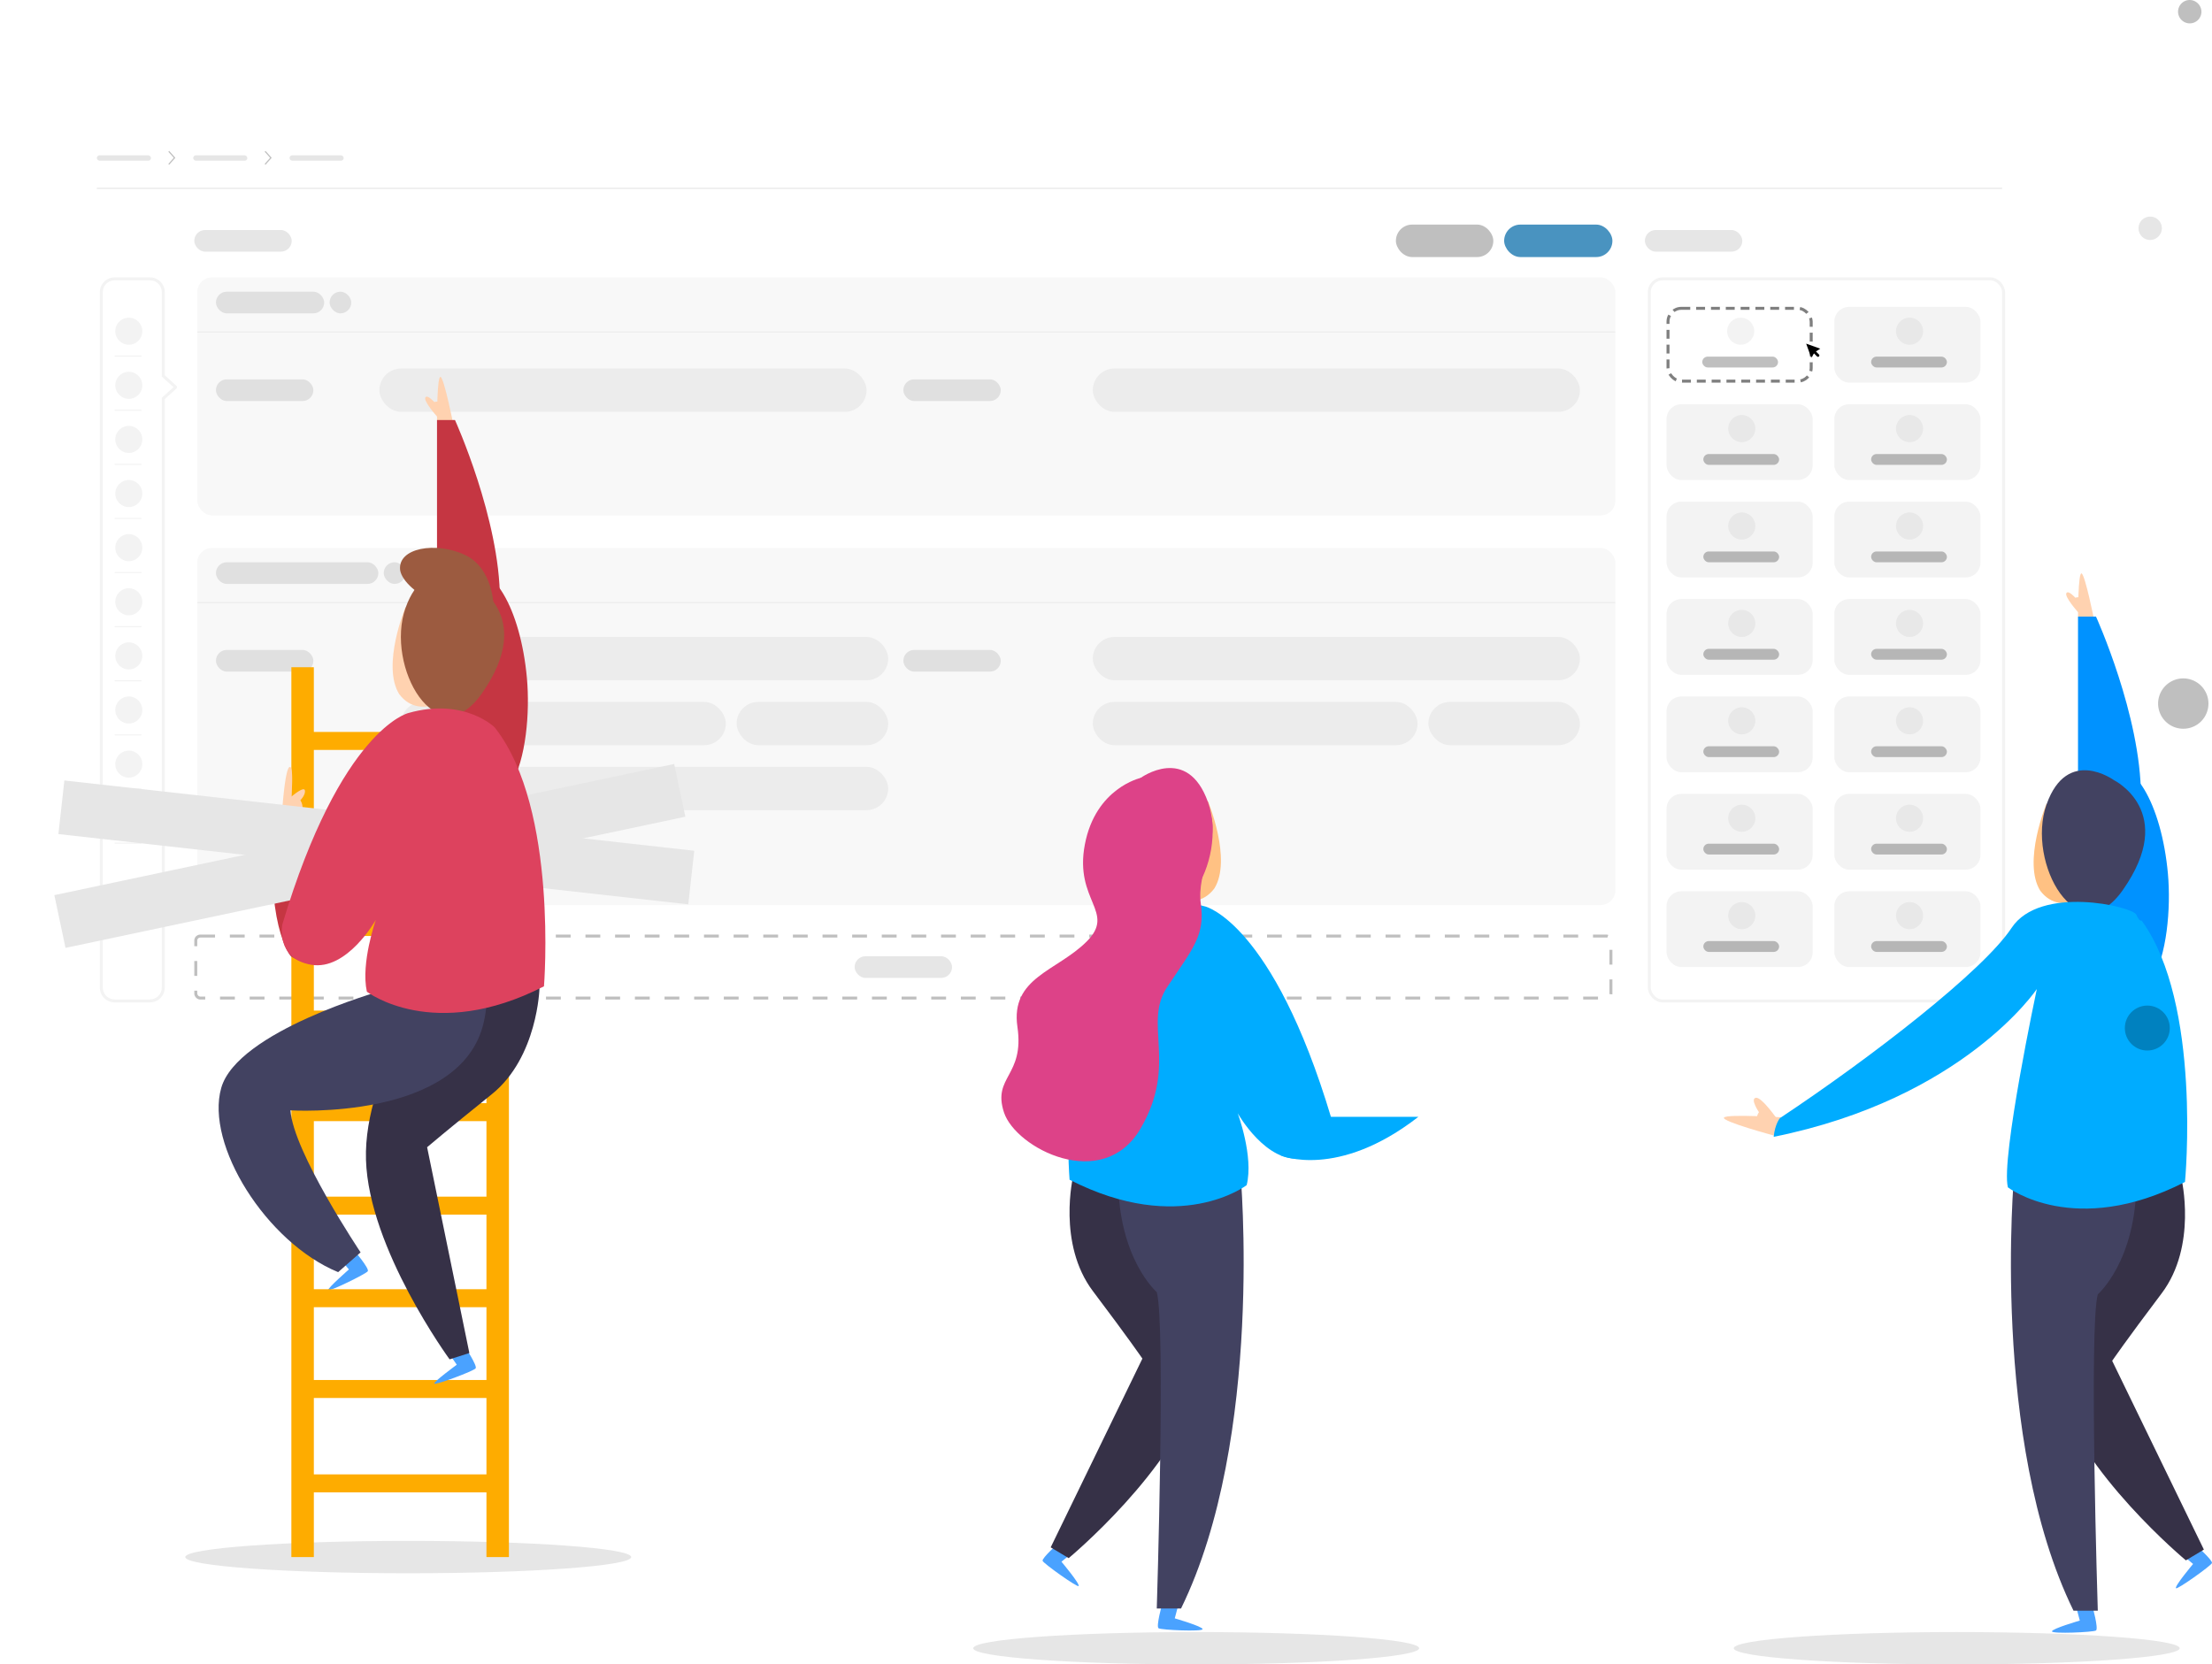 <svg xmlns="http://www.w3.org/2000/svg" xmlns:xlink="http://www.w3.org/1999/xlink" width="746.449" height="561.769" viewBox="0 0 746.449 561.769">
  <defs>
    <filter id="Union_38" x="32.187" y="92.106" width="29.051" height="247.722" filterUnits="userSpaceOnUse">
      <feOffset dx="1" dy="1" input="SourceAlpha"/>
      <feGaussianBlur stdDeviation="0.5" result="blur"/>
      <feFlood flood-opacity="0.051"/>
      <feComposite operator="in" in2="blur"/>
      <feComposite in="SourceGraphic"/>
    </filter>
    <filter id="Rectangle_927" x="65.064" y="92.106" width="481.549" height="83.367" filterUnits="userSpaceOnUse">
      <feOffset dx="1" dy="1" input="SourceAlpha"/>
      <feGaussianBlur stdDeviation="0.5" result="blur-2"/>
      <feFlood flood-opacity="0.051"/>
      <feComposite operator="in" in2="blur-2"/>
      <feComposite in="SourceGraphic"/>
    </filter>
    <filter id="Rectangle_1064" x="65.064" y="110.372" width="481.549" height="3.365" filterUnits="userSpaceOnUse">
      <feOffset dx="1" dy="1" input="SourceAlpha"/>
      <feGaussianBlur stdDeviation="0.5" result="blur-3"/>
      <feFlood flood-opacity="0.051"/>
      <feComposite operator="in" in2="blur-3"/>
      <feComposite in="SourceGraphic"/>
    </filter>
    <filter id="Rectangle_927-2" x="65.064" y="183.432" width="481.549" height="123.551" filterUnits="userSpaceOnUse">
      <feOffset dx="1" dy="1" input="SourceAlpha"/>
      <feGaussianBlur stdDeviation="0.5" result="blur-4"/>
      <feFlood flood-opacity="0.051"/>
      <feComposite operator="in" in2="blur-4"/>
      <feComposite in="SourceGraphic"/>
    </filter>
    <filter id="Rectangle_1064-2" x="65.064" y="201.698" width="481.549" height="3.365" filterUnits="userSpaceOnUse">
      <feOffset dx="1" dy="1" input="SourceAlpha"/>
      <feGaussianBlur stdDeviation="0.5" result="blur-5"/>
      <feFlood flood-opacity="0.051"/>
      <feComposite operator="in" in2="blur-5"/>
      <feComposite in="SourceGraphic"/>
    </filter>
    <filter id="Rectangle_1071" x="554.573" y="92.106" width="123.551" height="247.754" filterUnits="userSpaceOnUse">
      <feOffset dx="1" dy="1" input="SourceAlpha"/>
      <feGaussianBlur stdDeviation="0.5" result="blur-6"/>
      <feFlood flood-opacity="0.051"/>
      <feComposite operator="in" in2="blur-6"/>
      <feComposite in="SourceGraphic"/>
    </filter>
  </defs>
  <g id="Group_1277" data-name="Group 1277" transform="translate(11799.278 -476.192)">
    <g id="Group_1274" data-name="Group 1274" transform="translate(-11799.278 502.149)">
      <path id="Path_1270" data-name="Path 1270" d="M0,0H701.385V351.016H0Z" transform="translate(0 0)" fill="#fff"/>
      <rect id="Rectangle_116" data-name="Rectangle 116" width="642.936" height="0.365" transform="translate(32.687 37.425)" fill="rgba(0,0,0,0.1)"/>
      <rect id="Rectangle_84" data-name="Rectangle 84" width="36.53" height="10.959" rx="5.48" transform="translate(507.583 49.846)" fill="rgba(13,111,170,0.75)"/>
      <rect id="Rectangle_935" data-name="Rectangle 935" width="32.877" height="10.959" rx="5.48" transform="translate(471.053 49.846)" fill="rgba(0,0,0,0.25)"/>
      <rect id="Rectangle_1142" data-name="Rectangle 1142" width="32.877" height="7.306" rx="3.653" transform="translate(65.565 51.672)" fill="rgba(0,0,0,0.1)"/>
      <rect id="Rectangle_1143" data-name="Rectangle 1143" width="32.877" height="7.306" rx="3.653" transform="translate(555.073 51.672)" fill="rgba(0,0,0,0.1)"/>
      <g id="Group_918" data-name="Group 918" transform="translate(32.687 66.65)">
        <g transform="matrix(1, 0, 0, 1, -32.69, -92.61)" filter="url(#Union_38)">
          <g id="Union_38-2" data-name="Union 38" transform="translate(32.69 92.61)" fill="#fff">
            <path d="M5,244.722a5,5,0,0,1-5-5V5A5,5,0,0,1,5,0H16.918a5,5,0,0,1,5,5V33.056L25.837,36.6a.618.618,0,0,1,0,.935l-3.919,3.547V239.721a5,5,0,0,1-5,5Z" stroke="none"/>
            <path d="M 16.918 243.722 C 19.124 243.722 20.919 241.927 20.919 239.721 L 20.919 41.086 L 20.919 40.642 L 21.247 40.344 L 24.864 37.071 L 21.247 33.797 L 20.919 33.499 L 20.919 33.056 L 20.919 5 C 20.919 2.795 19.124 1 16.918 1 L 5 1 C 2.795 1 1 2.795 1 5 L 1 239.721 C 1 241.927 2.795 243.722 5 243.722 L 16.918 243.722 M 16.918 244.722 L 5 244.722 C 2.238 244.722 6.866455350973411e-07 242.483 6.866455350973411e-07 239.721 L 6.866455350973411e-07 5 C 6.866455350973411e-07 2.238 2.238 1.135253933171043e-05 5 1.135253933171043e-05 L 16.918 1.135253933171043e-05 C 19.679 1.135253933171043e-05 21.919 2.238 21.919 5 L 21.919 33.056 L 25.837 36.603 C 26.123 36.861 26.123 37.28 25.837 37.538 L 21.919 41.086 L 21.919 239.721 C 21.919 242.483 19.679 244.722 16.918 244.722 Z" stroke="none" fill="rgba(0,0,0,0.05)"/>
          </g>
        </g>
        <rect id="Rectangle_73" data-name="Rectangle 73" width="9.133" height="0.365" rx="0.183" transform="translate(5.964 27.398)" fill="rgba(0,0,0,0.05)"/>
        <rect id="Rectangle_73-2" data-name="Rectangle 73" width="9.133" height="0.365" rx="0.183" transform="translate(5.964 45.663)" fill="rgba(0,0,0,0.05)"/>
        <rect id="Rectangle_73-3" data-name="Rectangle 73" width="9.133" height="0.365" rx="0.183" transform="translate(5.964 63.928)" fill="rgba(0,0,0,0.05)"/>
        <rect id="Rectangle_73-4" data-name="Rectangle 73" width="9.133" height="0.365" rx="0.183" transform="translate(5.964 82.194)" fill="rgba(0,0,0,0.05)"/>
        <rect id="Rectangle_73-5" data-name="Rectangle 73" width="9.133" height="0.365" rx="0.183" transform="translate(5.964 100.459)" fill="rgba(0,0,0,0.05)"/>
        <rect id="Rectangle_73-6" data-name="Rectangle 73" width="9.133" height="0.365" rx="0.183" transform="translate(5.964 118.724)" fill="rgba(0,0,0,0.05)"/>
        <rect id="Rectangle_73-7" data-name="Rectangle 73" width="9.133" height="0.365" rx="0.183" transform="translate(5.964 136.989)" fill="rgba(0,0,0,0.05)"/>
        <rect id="Rectangle_73-8" data-name="Rectangle 73" width="9.133" height="0.365" rx="0.183" transform="translate(5.964 155.254)" fill="rgba(0,0,0,0.05)"/>
        <rect id="Rectangle_73-9" data-name="Rectangle 73" width="9.133" height="0.365" rx="0.183" transform="translate(5.964 173.52)" fill="rgba(0,0,0,0.05)"/>
        <rect id="Rectangle_73-10" data-name="Rectangle 73" width="9.133" height="0.365" rx="0.183" transform="translate(5.964 191.785)" fill="rgba(0,0,0,0.05)"/>
      </g>
      <g id="Group_1062" data-name="Group 1062" transform="translate(65.565 66.65)">
        <g transform="matrix(1, 0, 0, 1, -65.56, -92.61)" filter="url(#Rectangle_927)">
          <rect id="Rectangle_927-3" data-name="Rectangle 927" width="478.549" height="80.367" rx="5" transform="translate(65.56 92.61)" fill="rgba(0,0,0,0.03)"/>
        </g>
        <rect id="Rectangle_936" data-name="Rectangle 936" width="164.387" height="14.612" rx="7.306" transform="translate(62.467 31.781)" fill="rgba(0,0,0,0.05)"/>
        <rect id="Rectangle_937" data-name="Rectangle 937" width="164.387" height="14.612" rx="7.306" transform="translate(303.203 31.781)" fill="rgba(0,0,0,0.05)"/>
        <g transform="matrix(1, 0, 0, 1, -65.56, -92.61)" filter="url(#Rectangle_1064)">
          <rect id="Rectangle_1064-3" data-name="Rectangle 1064" width="478.549" height="0.365" rx="0.183" transform="translate(65.56 110.87)" fill="rgba(0,0,0,0.05)"/>
        </g>
        <rect id="Rectangle_1146" data-name="Rectangle 1146" width="32.877" height="7.306" rx="3.653" transform="translate(7.306 35.435)" fill="rgba(0,0,0,0.1)"/>
        <rect id="Rectangle_1147" data-name="Rectangle 1147" width="32.877" height="7.306" rx="3.653" transform="translate(239.275 35.435)" fill="rgba(0,0,0,0.1)"/>
        <rect id="Rectangle_1154" data-name="Rectangle 1154" width="7.306" height="7.306" rx="3.653" transform="translate(45.663 5.845)" fill="rgba(0,0,0,0.1)"/>
        <rect id="Rectangle_1155" data-name="Rectangle 1155" width="36.53" height="7.306" rx="3.653" transform="translate(7.306 5.845)" fill="rgba(0,0,0,0.1)"/>
      </g>
      <g id="Group_1068" data-name="Group 1068" transform="translate(65.565 157.976)">
        <g transform="matrix(1, 0, 0, 1, -65.56, -183.93)" filter="url(#Rectangle_927-2)">
          <rect id="Rectangle_927-4" data-name="Rectangle 927" width="478.549" height="120.551" rx="5" transform="translate(65.56 183.93)" fill="rgba(0,0,0,0.03)"/>
        </g>
        <rect id="Rectangle_936-2" data-name="Rectangle 936" width="164.387" height="14.612" rx="7.306" transform="translate(69.773 31.051)" fill="rgba(0,0,0,0.05)"/>
        <rect id="Rectangle_1078" data-name="Rectangle 1078" width="164.387" height="14.612" rx="7.306" transform="translate(69.773 74.887)" fill="rgba(0,0,0,0.05)"/>
        <rect id="Rectangle_1073" data-name="Rectangle 1073" width="109.591" height="14.612" rx="7.306" transform="translate(69.773 52.969)" fill="rgba(0,0,0,0.05)"/>
        <rect id="Rectangle_1075" data-name="Rectangle 1075" width="109.591" height="14.612" rx="7.306" transform="translate(303.203 52.969)" fill="rgba(0,0,0,0.05)"/>
        <rect id="Rectangle_1074" data-name="Rectangle 1074" width="51.143" height="14.612" rx="7.306" transform="translate(183.018 52.969)" fill="rgba(0,0,0,0.05)"/>
        <rect id="Rectangle_1076" data-name="Rectangle 1076" width="51.143" height="14.612" rx="7.306" transform="translate(416.447 52.969)" fill="rgba(0,0,0,0.05)"/>
        <rect id="Rectangle_937-2" data-name="Rectangle 937" width="164.387" height="14.612" rx="7.306" transform="translate(303.203 31.051)" fill="rgba(0,0,0,0.05)"/>
        <g transform="matrix(1, 0, 0, 1, -65.56, -183.93)" filter="url(#Rectangle_1064-2)">
          <rect id="Rectangle_1064-4" data-name="Rectangle 1064" width="478.549" height="0.365" rx="0.183" transform="translate(65.56 202.2)" fill="rgba(0,0,0,0.05)"/>
        </g>
        <rect id="Rectangle_1152" data-name="Rectangle 1152" width="7.306" height="7.306" rx="3.653" transform="translate(63.928 5.845)" fill="rgba(0,0,0,0.1)"/>
        <rect id="Rectangle_1151" data-name="Rectangle 1151" width="54.796" height="7.306" rx="3.653" transform="translate(7.306 5.845)" fill="rgba(0,0,0,0.1)"/>
        <rect id="Rectangle_1149" data-name="Rectangle 1149" width="32.877" height="7.306" rx="3.653" transform="translate(7.306 35.435)" fill="rgba(0,0,0,0.1)"/>
        <rect id="Rectangle_1150" data-name="Rectangle 1150" width="32.877" height="7.306" rx="3.653" transform="translate(239.275 35.435)" fill="rgba(0,0,0,0.1)"/>
      </g>
      <g id="Rectangle_1060" data-name="Rectangle 1060" transform="translate(65.565 289.485)" fill="rgba(255,255,255,0.05)" stroke="rgba(0,0,0,0.25)" stroke-width="1" stroke-dasharray="5">
        <rect width="478.549" height="21.918" rx="2" stroke="none"/>
        <rect x="0.5" y="0.5" width="477.549" height="20.918" rx="1.5" fill="none"/>
      </g>
      <g transform="matrix(1, 0, 0, 1, 0, -25.96)" filter="url(#Rectangle_1071)">
        <g id="Rectangle_1071-2" data-name="Rectangle 1071" transform="translate(555.07 92.61)" fill="#fff" stroke="rgba(0,0,0,0.05)" stroke-width="1">
          <rect width="120.551" height="244.754" rx="5" stroke="none"/>
          <rect x="0.5" y="0.5" width="119.551" height="243.754" rx="4.5" fill="none"/>
        </g>
      </g>
      <g id="Group_1202" data-name="Group 1202" transform="translate(562.379 77.609)">
        <rect id="Rectangle_1069" data-name="Rectangle 1069" width="49.316" height="25.571" rx="5" transform="translate(0 0)" fill="rgba(0,0,0,0.05)"/>
        <rect id="Rectangle_1140" data-name="Rectangle 1140" width="25.571" height="3.653" rx="1.827" transform="translate(12.42 16.804)" fill="rgba(0,0,0,0.25)"/>
        <circle id="Ellipse_109" data-name="Ellipse 109" cx="4.566" cy="4.566" r="4.566" transform="translate(20.822 3.653)" fill="rgba(0,0,0,0.05)"/>
      </g>
      <g id="Group_1203" data-name="Group 1203" transform="translate(619.001 77.609)">
        <rect id="Rectangle_1069-2" data-name="Rectangle 1069" width="49.316" height="25.571" rx="5" transform="translate(0 0)" fill="rgba(0,0,0,0.05)"/>
        <rect id="Rectangle_1140-2" data-name="Rectangle 1140" width="25.571" height="3.653" rx="1.827" transform="translate(12.42 16.804)" fill="rgba(0,0,0,0.25)"/>
        <circle id="Ellipse_109-2" data-name="Ellipse 109" cx="4.566" cy="4.566" r="4.566" transform="translate(20.822 3.653)" fill="rgba(0,0,0,0.05)"/>
      </g>
      <g id="Group_1204" data-name="Group 1204" transform="translate(562.379 110.486)">
        <rect id="Rectangle_1069-3" data-name="Rectangle 1069" width="49.316" height="25.571" rx="5" transform="translate(0 0)" fill="rgba(0,0,0,0.05)"/>
        <rect id="Rectangle_1140-3" data-name="Rectangle 1140" width="25.571" height="3.653" rx="1.827" transform="translate(12.42 16.804)" fill="rgba(0,0,0,0.25)"/>
        <circle id="Ellipse_109-3" data-name="Ellipse 109" cx="4.566" cy="4.566" r="4.566" transform="translate(20.822 3.653)" fill="rgba(0,0,0,0.05)"/>
      </g>
      <g id="Group_1205" data-name="Group 1205" transform="translate(619.001 110.486)">
        <rect id="Rectangle_1069-4" data-name="Rectangle 1069" width="49.316" height="25.571" rx="5" transform="translate(0 0)" fill="rgba(0,0,0,0.05)"/>
        <rect id="Rectangle_1140-4" data-name="Rectangle 1140" width="25.571" height="3.653" rx="1.827" transform="translate(12.42 16.804)" fill="rgba(0,0,0,0.25)"/>
        <circle id="Ellipse_109-4" data-name="Ellipse 109" cx="4.566" cy="4.566" r="4.566" transform="translate(20.822 3.653)" fill="rgba(0,0,0,0.05)"/>
      </g>
      <g id="Group_1206" data-name="Group 1206" transform="translate(562.379 143.364)">
        <rect id="Rectangle_1069-5" data-name="Rectangle 1069" width="49.316" height="25.571" rx="5" transform="translate(0 0)" fill="rgba(0,0,0,0.05)"/>
        <rect id="Rectangle_1140-5" data-name="Rectangle 1140" width="25.571" height="3.653" rx="1.827" transform="translate(12.42 16.804)" fill="rgba(0,0,0,0.25)"/>
        <circle id="Ellipse_109-5" data-name="Ellipse 109" cx="4.566" cy="4.566" r="4.566" transform="translate(20.822 3.653)" fill="rgba(0,0,0,0.05)"/>
      </g>
      <g id="Group_1207" data-name="Group 1207" transform="translate(619.001 143.364)">
        <rect id="Rectangle_1069-6" data-name="Rectangle 1069" width="49.316" height="25.571" rx="5" transform="translate(0 0)" fill="rgba(0,0,0,0.05)"/>
        <rect id="Rectangle_1140-6" data-name="Rectangle 1140" width="25.571" height="3.653" rx="1.827" transform="translate(12.42 16.804)" fill="rgba(0,0,0,0.25)"/>
        <circle id="Ellipse_109-6" data-name="Ellipse 109" cx="4.566" cy="4.566" r="4.566" transform="translate(20.822 3.653)" fill="rgba(0,0,0,0.05)"/>
      </g>
      <g id="Group_1208" data-name="Group 1208" transform="translate(562.379 176.241)">
        <rect id="Rectangle_1069-7" data-name="Rectangle 1069" width="49.316" height="25.571" rx="5" transform="translate(0 0)" fill="rgba(0,0,0,0.05)"/>
        <rect id="Rectangle_1140-7" data-name="Rectangle 1140" width="25.571" height="3.653" rx="1.827" transform="translate(12.42 16.804)" fill="rgba(0,0,0,0.25)"/>
        <circle id="Ellipse_109-7" data-name="Ellipse 109" cx="4.566" cy="4.566" r="4.566" transform="translate(20.822 3.653)" fill="rgba(0,0,0,0.05)"/>
      </g>
      <g id="Group_1209" data-name="Group 1209" transform="translate(619.001 176.241)">
        <rect id="Rectangle_1069-8" data-name="Rectangle 1069" width="49.316" height="25.571" rx="5" transform="translate(0 0)" fill="rgba(0,0,0,0.05)"/>
        <rect id="Rectangle_1140-8" data-name="Rectangle 1140" width="25.571" height="3.653" rx="1.827" transform="translate(12.42 16.804)" fill="rgba(0,0,0,0.25)"/>
        <circle id="Ellipse_109-8" data-name="Ellipse 109" cx="4.566" cy="4.566" r="4.566" transform="translate(20.822 3.653)" fill="rgba(0,0,0,0.05)"/>
      </g>
      <g id="Group_1210" data-name="Group 1210" transform="translate(562.379 209.118)">
        <rect id="Rectangle_1069-9" data-name="Rectangle 1069" width="49.316" height="25.571" rx="5" transform="translate(0 0)" fill="rgba(0,0,0,0.05)"/>
        <rect id="Rectangle_1140-9" data-name="Rectangle 1140" width="25.571" height="3.653" rx="1.827" transform="translate(12.42 16.804)" fill="rgba(0,0,0,0.25)"/>
        <circle id="Ellipse_109-9" data-name="Ellipse 109" cx="4.566" cy="4.566" r="4.566" transform="translate(20.822 3.653)" fill="rgba(0,0,0,0.05)"/>
      </g>
      <g id="Group_1211" data-name="Group 1211" transform="translate(619.001 209.118)">
        <rect id="Rectangle_1069-10" data-name="Rectangle 1069" width="49.316" height="25.571" rx="5" transform="translate(0 0)" fill="rgba(0,0,0,0.05)"/>
        <rect id="Rectangle_1140-10" data-name="Rectangle 1140" width="25.571" height="3.653" rx="1.827" transform="translate(12.42 16.804)" fill="rgba(0,0,0,0.25)"/>
        <circle id="Ellipse_109-10" data-name="Ellipse 109" cx="4.566" cy="4.566" r="4.566" transform="translate(20.822 3.653)" fill="rgba(0,0,0,0.05)"/>
      </g>
      <g id="Group_1212" data-name="Group 1212" transform="translate(562.379 241.996)">
        <rect id="Rectangle_1069-11" data-name="Rectangle 1069" width="49.316" height="25.571" rx="5" transform="translate(0 0)" fill="rgba(0,0,0,0.05)"/>
        <rect id="Rectangle_1140-11" data-name="Rectangle 1140" width="25.571" height="3.653" rx="1.827" transform="translate(12.42 16.804)" fill="rgba(0,0,0,0.25)"/>
        <circle id="Ellipse_109-11" data-name="Ellipse 109" cx="4.566" cy="4.566" r="4.566" transform="translate(20.822 3.653)" fill="rgba(0,0,0,0.05)"/>
      </g>
      <g id="Group_1213" data-name="Group 1213" transform="translate(619.001 241.996)">
        <rect id="Rectangle_1069-12" data-name="Rectangle 1069" width="49.316" height="25.571" rx="5" transform="translate(0 0)" fill="rgba(0,0,0,0.05)"/>
        <rect id="Rectangle_1140-12" data-name="Rectangle 1140" width="25.571" height="3.653" rx="1.827" transform="translate(12.42 16.804)" fill="rgba(0,0,0,0.25)"/>
        <circle id="Ellipse_109-12" data-name="Ellipse 109" cx="4.566" cy="4.566" r="4.566" transform="translate(20.822 3.653)" fill="rgba(0,0,0,0.05)"/>
      </g>
      <g id="Group_1214" data-name="Group 1214" transform="translate(562.379 274.873)">
        <rect id="Rectangle_1069-13" data-name="Rectangle 1069" width="49.316" height="25.571" rx="5" transform="translate(0)" fill="rgba(0,0,0,0.05)"/>
        <rect id="Rectangle_1140-13" data-name="Rectangle 1140" width="25.571" height="3.653" rx="1.827" transform="translate(12.42 16.804)" fill="rgba(0,0,0,0.25)"/>
        <circle id="Ellipse_109-13" data-name="Ellipse 109" cx="4.566" cy="4.566" r="4.566" transform="translate(20.822 3.653)" fill="rgba(0,0,0,0.05)"/>
      </g>
      <g id="Group_1215" data-name="Group 1215" transform="translate(619.001 274.873)">
        <rect id="Rectangle_1069-14" data-name="Rectangle 1069" width="49.316" height="25.571" rx="5" transform="translate(0)" fill="rgba(0,0,0,0.05)"/>
        <rect id="Rectangle_1140-14" data-name="Rectangle 1140" width="25.571" height="3.653" rx="1.827" transform="translate(12.42 16.804)" fill="rgba(0,0,0,0.25)"/>
        <circle id="Ellipse_109-14" data-name="Ellipse 109" cx="4.566" cy="4.566" r="4.566" transform="translate(20.822 3.653)" fill="rgba(0,0,0,0.05)"/>
      </g>
      <g id="Rectangle_1070" data-name="Rectangle 1070" transform="translate(562.379 77.609)" fill="#fff" stroke="rgba(0,0,0,0.5)" stroke-width="1" stroke-dasharray="3 2">
        <rect width="49.316" height="25.571" rx="5" stroke="none"/>
        <rect x="0.5" y="0.5" width="48.316" height="24.571" rx="4.5" fill="none"/>
      </g>
      <path id="Path_1360" data-name="Path 1360" d="M4.749,1.7,0,0,1.7,4.749,2.64,3.294,3.659,4.313a.462.462,0,1,0,.654-.654L3.294,2.64Z" transform="translate(609.503 90.029)"/>
      <path id="Path_94" data-name="Path 94" d="M.3,0,0,.261,1.842,2.322,0,4.382l.3.261L2.374,2.322Z" transform="translate(56.797 24.985)" fill="rgba(0,0,0,0.25)"/>
      <path id="Path_1311" data-name="Path 1311" d="M.3,0,0,.261,1.842,2.322,0,4.382l.3.261L2.374,2.322Z" transform="translate(89.309 24.985)" fill="rgba(0,0,0,0.25)"/>
      <rect id="Rectangle_838" data-name="Rectangle 838" width="18.265" height="1.827" rx="0.913" transform="translate(32.687 26.466)" fill="rgba(0,0,0,0.1)"/>
      <rect id="Rectangle_839" data-name="Rectangle 839" width="18.265" height="1.827" rx="0.913" transform="translate(65.199 26.466)" fill="rgba(0,0,0,0.1)"/>
      <rect id="Rectangle_840" data-name="Rectangle 840" width="18.265" height="1.827" rx="0.913" transform="translate(97.711 26.466)" fill="rgba(0,0,0,0.1)"/>
      <g id="Group_1201" data-name="Group 1201" transform="translate(38.897 81.262)">
        <circle id="Ellipse_108" data-name="Ellipse 108" cx="4.566" cy="4.566" r="4.566" fill="rgba(0,0,0,0.05)"/>
        <circle id="Ellipse_108-2" data-name="Ellipse 108" cx="4.566" cy="4.566" r="4.566" transform="translate(0 18.265)" fill="rgba(0,0,0,0.05)"/>
        <circle id="Ellipse_108-3" data-name="Ellipse 108" cx="4.566" cy="4.566" r="4.566" transform="translate(0 36.53)" fill="rgba(0,0,0,0.05)"/>
        <circle id="Ellipse_108-4" data-name="Ellipse 108" cx="4.566" cy="4.566" r="4.566" transform="translate(0 54.796)" fill="rgba(0,0,0,0.05)"/>
        <circle id="Ellipse_108-5" data-name="Ellipse 108" cx="4.566" cy="4.566" r="4.566" transform="translate(0 73.061)" fill="rgba(0,0,0,0.05)"/>
        <circle id="Ellipse_108-6" data-name="Ellipse 108" cx="4.566" cy="4.566" r="4.566" transform="translate(0 91.326)" fill="rgba(0,0,0,0.05)"/>
        <circle id="Ellipse_108-7" data-name="Ellipse 108" cx="4.566" cy="4.566" r="4.566" transform="translate(0 109.591)" fill="rgba(0,0,0,0.05)"/>
        <circle id="Ellipse_108-8" data-name="Ellipse 108" cx="4.566" cy="4.566" r="4.566" transform="translate(0 127.857)" fill="rgba(0,0,0,0.05)"/>
        <circle id="Ellipse_108-9" data-name="Ellipse 108" cx="4.566" cy="4.566" r="4.566" transform="translate(0 146.122)" fill="rgba(0,0,0,0.05)"/>
        <circle id="Ellipse_108-10" data-name="Ellipse 108" cx="4.566" cy="4.566" r="4.566" transform="translate(0 164.387)" fill="rgba(0,0,0,0.05)"/>
      </g>
      <rect id="Rectangle_1141" data-name="Rectangle 1141" width="25.571" height="3.653" rx="1.827" transform="translate(574.434 94.413)" fill="rgba(0,0,0,0.25)"/>
      <circle id="Ellipse_110" data-name="Ellipse 110" cx="4.566" cy="4.566" r="4.566" transform="translate(582.836 81.262)" fill="rgba(0,0,0,0.05)"/>
      <rect id="Rectangle_1144" data-name="Rectangle 1144" width="32.877" height="7.306" rx="3.653" transform="translate(288.4 296.792)" fill="rgba(0,0,0,0.1)"/>
    </g>
    <g id="Group_1275" data-name="Group 1275" transform="translate(-11780.938 476.192)">
      <g id="Group_1198" data-name="Group 1198" transform="translate(0 127.196)">
        <ellipse id="Ellipse_25" data-name="Ellipse 25" cx="75.236" cy="5.461" rx="75.236" ry="5.461" transform="translate(44.186 392.881)" fill="rgba(0,0,0,0.1)"/>
        <g id="Group_1178" data-name="Group 1178" transform="translate(79.984 98.006)">
          <path id="Path_1544" data-name="Path 1544" d="M196.85,196.13l3.034,3.64s-7.281,6.371-6.978,6.977,12.742-5.461,13.348-6.371S201.7,193.4,201.7,193.4Z" transform="translate(-180.468 3.487)" fill="#4aa2ff"/>
          <g id="Group_1177" data-name="Group 1177">
            <rect id="Rectangle_1125" data-name="Rectangle 1125" width="7.584" height="300.336" fill="#feac00"/>
            <rect id="Rectangle_1126" data-name="Rectangle 1126" width="7.584" height="300.336" transform="translate(65.831)" fill="#feac00"/>
          </g>
          <rect id="Rectangle_1127" data-name="Rectangle 1127" width="63.101" height="6.067" transform="translate(5.157 272.426)" fill="#feac00"/>
          <rect id="Rectangle_1128" data-name="Rectangle 1128" width="63.101" height="6.067" transform="translate(5.157 240.572)" fill="#feac00"/>
          <rect id="Rectangle_1129" data-name="Rectangle 1129" width="63.101" height="6.067" transform="translate(5.157 209.932)" fill="#feac00"/>
          <rect id="Rectangle_1130" data-name="Rectangle 1130" width="63.101" height="6.067" transform="translate(5.157 178.685)" fill="#feac00"/>
          <rect id="Rectangle_1131" data-name="Rectangle 1131" width="63.101" height="6.067" transform="translate(5.157 147.134)" fill="#feac00"/>
          <rect id="Rectangle_1132" data-name="Rectangle 1132" width="63.101" height="6.067" transform="translate(5.157 115.887)" fill="#feac00"/>
          <rect id="Rectangle_1133" data-name="Rectangle 1133" width="63.101" height="6.067" transform="translate(5.157 84.64)" fill="#feac00"/>
          <rect id="Rectangle_1134" data-name="Rectangle 1134" width="63.101" height="6.067" transform="translate(5.157 53.09)" fill="#feac00"/>
          <rect id="Rectangle_1135" data-name="Rectangle 1135" width="63.101" height="6.067" transform="translate(5.157 21.843)" fill="#feac00"/>
        </g>
        <path id="Path_1545" data-name="Path 1545" d="M209.56,206.224l2.73,3.944s-7.888,5.764-7.584,6.371,13.348-4.247,13.955-5.157-3.64-7.281-3.64-7.281Z" transform="translate(-76.486 123.254)" fill="#4aa2ff"/>
        <path id="Path_1546" data-name="Path 1546" d="M255.666,168.267s-.607,23.359-16.079,35.8-21.843,17.9-21.843,17.9L232,291.436l-6.674,2.124s-27.3-37.314-28.213-67.348S221.992,162.2,221.992,162.2Z" transform="translate(-91.952 38.042)" fill="#363147"/>
        <path id="Path_1547" data-name="Path 1547" d="M235.593,169.577s-48.539,13.652-54,32.764,15.169,52.18,39.438,62.191l7.584-6.674s-22.753-33.977-23.663-47.932c0,0,57.64,3.64,65.224-29.73S235.593,169.577,235.593,169.577Z" transform="translate(-125.272 37.642)" fill="#424261"/>
        <path id="Path_1571" data-name="Path 1571" d="M210.461,111.987s-3.034-15.168-4.247-15.775S205,110.774,205,110.774Z" transform="translate(-75.87 -96.194)" fill="#ffd2b0"/>
        <g id="Group_1183" data-name="Group 1183" transform="translate(126.703 14.579)">
          <path id="Path_1572" data-name="Path 1572" d="M204.2,181.577s.91-57.337,10.921-62.8,19.719,11.831,21.843,35.191S231.5,217.071,204.2,181.577Z" transform="translate(-204.2 -66.903)" fill="#c53642"/>
          <path id="Path_1573" data-name="Path 1573" d="M205,158.033V101h6.067s15.168,33.371,15.168,60.674Z" transform="translate(-202.573 -101)" fill="#c53642"/>
        </g>
        <path id="Path_1574" data-name="Path 1574" d="M207.684,105.079c-.3-.3-4.551-5.157-3.944-6.371s3.034,1.517,3.034,1.517,2.427-.91,3.034,1.517C210.111,103.866,209.5,105.989,207.684,105.079Z" transform="translate(-78.554 -91.713)" fill="#ffd2b0"/>
        <path id="Path_1584" data-name="Path 1584" d="M187.8,153.572s.91-13.348,2.427-13.955.607,10.011.607,10.011,4.247-3.64,4.551-2.124-1.517,3.337-1.517,3.337a4.669,4.669,0,0,1,.607,3.64C194.171,156.909,187.8,153.572,187.8,153.572Z" transform="translate(-110.85 -7.937)" fill="#ffd2b0"/>
        <path id="Path_1585" data-name="Path 1585" d="M192.984,194.866c-1.517-.91-10.618-18.2-3.64-50.966l8.191.91s11.528,24.876,9.708,40.045C205.119,199.72,198.748,198.2,192.984,194.866Z" transform="translate(-113 0.825)" fill="#c53642"/>
        <rect id="Rectangle_1137" data-name="Rectangle 1137" width="213.876" height="18.202" transform="translate(3.384 136.227) rotate(6.367)" fill="#e6e6e6"/>
        <rect id="Rectangle_1138" data-name="Rectangle 1138" width="213.876" height="18.202" transform="matrix(0.978, -0.207, 0.207, 0.978, 0, 174.928)" fill="#e6e6e6"/>
        <g id="Group_1189" data-name="Group 1189" transform="translate(76.752 66.443)">
          <g id="Group_1188" data-name="Group 1188" transform="translate(37.398)">
            <path id="Path_1586" data-name="Path 1586" d="M204.424,121.8s-8.191,19.719-2.124,29.427c7.584,10.011,20.326-.91,20.326-.91Z" transform="translate(-200.062 -110.563)" fill="#ffd2b0"/>
            <path id="Path_1587" data-name="Path 1587" d="M225.308,121.445s21.539,10.618,3.034,37.011c-15.168,21.843-32.764-9.1-25.786-28.82S225.308,121.445,225.308,121.445Z" transform="translate(-198.193 -118.096)" fill="#9c5b40"/>
          </g>
          <path id="Path_1588" data-name="Path 1588" d="M230.4,134.647s-22.753,5.461-42.472,71.292c0,0-2.427,11.528,9.708,13.652s21.843-15.168,21.843-15.168-5.157,14.562-3.034,24.27c0,0,22.449,17.292,59.764-1.82,0,0,4.854-59.764-16.382-87.067C260.135,139.8,249.517,129.186,230.4,134.647Z" transform="translate(-187.735 -87.612)" fill="#dd425e"/>
        </g>
        <path id="Path_1589" data-name="Path 1589" d="M232.481,135.189s0-13.045-9.708-17.6-22.753-2.427-21.843,5.157C202.144,130.335,222.469,141.257,232.481,135.189Z" transform="translate(-84.239 -57.509)" fill="#9c5b40"/>
        <circle id="Ellipse_29" data-name="Ellipse 29" cx="19.719" cy="19.719" r="19.719" transform="translate(191.321 280.028)" fill="#fff"/>
        <circle id="Ellipse_31" data-name="Ellipse 31" cx="7.584" cy="7.584" r="7.584" transform="translate(174.635 245.14)" fill="#fff"/>
      </g>
      <g id="Group_1199" data-name="Group 1199" transform="translate(310.081)">
        <ellipse id="Ellipse_26" data-name="Ellipse 26" cx="75.236" cy="5.461" rx="75.236" ry="5.461" transform="translate(0 550.848)" fill="rgba(0,0,0,0.1)"/>
        <ellipse id="Ellipse_27" data-name="Ellipse 27" cx="75.236" cy="5.461" rx="75.236" ry="5.461" transform="translate(256.651 550.848)" fill="rgba(0,0,0,0.1)"/>
        <path id="Path_1558" data-name="Path 1558" d="M310.2,148.858s-30.944,15.775-32.764,47.022,49.146,15.168,54.607-5.461S325.364,144.307,310.2,148.858Z" transform="translate(-237.994 164.755)" fill="#57a1ff"/>
        <g id="Group_1182" data-name="Group 1182" transform="translate(252.945 193.531)">
          <path id="Path_1559" data-name="Path 1559" d="M378.991,226.1l1.213,4.551s-9.4,2.73-9.4,3.64,13.955.3,14.865-.3-1.213-8.191-1.213-8.191Z" transform="translate(-259.729 122.789)" fill="#4aa2ff"/>
          <path id="Path_1560" data-name="Path 1560" d="M386.751,222.337l3.64,3.034s-6.371,7.584-5.764,8.191c.3.607,11.831-7.584,12.135-8.494S391.3,219,391.3,219Z" transform="translate(-231.691 108.96)" fill="#4aa2ff"/>
          <path id="Path_1561" data-name="Path 1561" d="M415.188,178.2s5.461,22.753-6.674,38.831-16.685,22.753-16.685,22.753l30.944,63.708-6.067,3.64s-35.8-29.73-43.989-58.247,8.494-68.258,8.494-68.258Z" transform="translate(-260.432 25.985)" fill="#363147"/>
          <path id="Path_1562" data-name="Path 1562" d="M367.341,184.8s-8.191,89.8,20.022,147.438h8.191s-3.034-95.865,0-106.786c0,0,13.045-11.225,13.045-38.528S367.341,184.8,367.341,184.8Z" transform="translate(-269.012 17.871)" fill="#424261"/>
          <path id="Path_1564" data-name="Path 1564" d="M379.161,126.687s-3.034-15.168-4.247-15.775-1.213,14.562-1.213,14.562Z" transform="translate(-253.831 -110.894)" fill="#ffd2b0"/>
          <path id="Path_1565" data-name="Path 1565" d="M372.9,196.177s.91-57.337,10.921-62.8,19.719,11.831,21.843,35.191C407.788,192.233,399.9,231.975,372.9,196.177Z" transform="translate(-255.458 -67.227)" fill="#0092ff"/>
          <path id="Path_1566" data-name="Path 1566" d="M373.7,172.733V115.7h6.067s15.169,33.371,15.169,60.674Z" transform="translate(-253.831 -101.121)" fill="#0092ff"/>
          <path id="Path_1567" data-name="Path 1567" d="M373.124,136.5s-8.191,19.719-2.124,29.427c7.584,10.011,20.326-.91,20.326-.91Z" transform="translate(-263.873 -58.82)" fill="#ffc183"/>
          <path id="Path_1568" data-name="Path 1568" d="M394.008,136.145s21.539,10.618,3.034,37.011c-15.168,21.843-32.764-9.1-25.786-28.82S394.008,136.145,394.008,136.145Z" transform="translate(-262.005 -66.352)" fill="#424261"/>
          <path id="Path_1570" data-name="Path 1570" d="M376.384,119.679c-.3-.3-4.551-5.157-3.944-6.371s3.034,1.517,3.034,1.517,2.427-.91,3.034,1.517C378.81,118.769,377.9,120.589,376.384,119.679Z" transform="translate(-256.515 -106.617)" fill="#ffd2b0"/>
          <path id="Path_1599" data-name="Path 1599" d="M6.8,19.663S3.021.777,1.511.022,0,18.152,0,18.152Z" transform="matrix(0.259, -0.966, 0.966, 0.259, 0, 185.11)" fill="#ffd2b0"/>
          <path id="Path_1600" data-name="Path 1600" d="M3.174,10.042c.441-.456,6.62-7.751,5.737-9.575S4.5,2.747,4.5,2.747.967,1.379.084,5.027C-.357,8.674.967,11.41,3.174,10.042Z" transform="matrix(0.259, -0.966, 0.966, 0.259, 8.377, 185.476)" fill="#ffd2b0"/>
          <path id="Path_1601" data-name="Path 1601" d="M369.6,155.316c-9.612,14.538-47.325,43.715-78.164,64.2,0,0-1.678,1.9-2.125,6.326,64.1-12.916,88.8-49.889,88.8-49.889s-12.194,57.233-9.767,66.941c0,0,22.449,17.292,59.764-1.82,0,0,5.775-60.22-14.617-88.207-.143-.2-.512.789-1.819-2.01S379.212,140.778,369.6,155.316Z" transform="translate(-272.139 -35.677)" fill="#00acff"/>
        </g>
        <g id="Group_1187" data-name="Group 1187" transform="translate(9.497 259.225)">
          <g id="Group_1186" data-name="Group 1186" transform="translate(13.901)">
            <path id="Path_1575" data-name="Path 1575" d="M297.526,226.1l-1.213,4.551s9.4,2.73,9.4,3.64-13.955.3-14.865-.3,1.214-8.191,1.214-8.191Z" transform="translate(-251.706 56.346)" fill="#4aa2ff"/>
            <path id="Path_1576" data-name="Path 1576" d="M287.819,222.337l-3.64,3.034s6.371,7.584,5.764,8.191c-.3.607-11.831-7.584-12.135-8.494S283.268,219,283.268,219Z" transform="translate(-277.796 42.517)" fill="#4aa2ff"/>
            <path id="Path_1577" data-name="Path 1577" d="M286.284,178.2s-5.461,22.753,6.674,38.831,16.685,22.753,16.685,22.753L278.7,303.492l6.067,3.64s35.8-29.73,43.989-58.247-8.494-68.258-8.494-68.258Z" transform="translate(-275.958 -40.458)" fill="#363147"/>
            <path id="Path_1578" data-name="Path 1578" d="M327.458,184.8s8.191,89.8-20.022,147.438h-8.191s3.034-95.865,0-106.786c0,0-13.045-11.225-13.045-38.528S327.458,184.8,327.458,184.8Z" transform="translate(-260.705 -48.572)" fill="#424261"/>
            <path id="Path_1579" data-name="Path 1579" d="M304.3,184.645s19.112,8.191,46.416-13.045H310.671Z" transform="translate(-223.895 -53.88)" fill="#00acff"/>
            <g id="Group_1185" data-name="Group 1185" transform="translate(8.635)">
              <g id="Group_1184" data-name="Group 1184" transform="translate(13.905)">
                <path id="Path_1580" data-name="Path 1580" d="M308.4,136.5s8.191,19.719,2.124,29.427c-7.584,10.011-20.326-.91-20.326-.91Z" transform="translate(-275.11 -125.263)" fill="#ffc183"/>
                <path id="Path_1581" data-name="Path 1581" d="M295.765,136.145s-21.539,10.618-3.034,37.011c15.169,21.843,32.764-9.1,25.786-28.82S295.765,136.145,295.765,136.145Z" transform="translate(-285.226 -132.796)" fill="#dd4288"/>
              </g>
              <path id="Path_1582" data-name="Path 1582" d="M326.929,149.149s22.753,5.461,42.472,71.292c0,0,2.427,11.528-9.708,13.652s-21.843-15.169-21.843-15.169,5.461,14.562,3.034,24.27c0,0-22.449,17.292-59.764-1.82,0,0-4.854-59.764,16.382-87.067C297.5,154.61,308.12,143.992,326.929,149.149Z" transform="translate(-280.642 -102.418)" fill="#00acff"/>
            </g>
          </g>
          <path id="Path_1583" data-name="Path 1583" d="M320.194,134.344s-15.168,3.337-18.809,22.449,10.618,22.753.607,32.764-25.786,12.135-23.359,28.82-8.494,16.685-4.551,28.82,33.371,27.3,46.112,5.461.607-35.494,9.1-47.932c8.494-12.741,12.742-17.292,11.225-27.91s6.674-22.146,3.034-30.944C339.913,137.681,328.385,131.614,320.194,134.344Z" transform="translate(-273.214 -130.995)" fill="#dd4288"/>
        </g>
        <circle id="Ellipse_32" data-name="Ellipse 32" cx="7.584" cy="7.584" r="7.584" transform="translate(388.617 339.399)" fill="rgba(0,0,0,0.25)"/>
        <path id="Path_1590" data-name="Path 1590" d="M390.988,80.944A3.944,3.944,0,1,1,387.044,77,4.016,4.016,0,0,1,390.988,80.944Z" transform="translate(23.478 -77)" fill="rgba(0,0,0,0.25)"/>
        <path id="Path_1591" data-name="Path 1591" d="M382.644,108.988a3.944,3.944,0,1,1,3.944-3.944A4.016,4.016,0,0,1,382.644,108.988Z" transform="translate(14.529 -27.988)" fill="rgba(0,0,0,0.1)"/>
        <path id="Path_1592" data-name="Path 1592" d="M404.694,137.589a8.494,8.494,0,1,1,8.494-8.494A8.479,8.479,0,0,1,404.694,137.589Z" transform="translate(3.641 108.373)" fill="rgba(0,0,0,0.25)"/>
      </g>
    </g>
  </g>
</svg>

